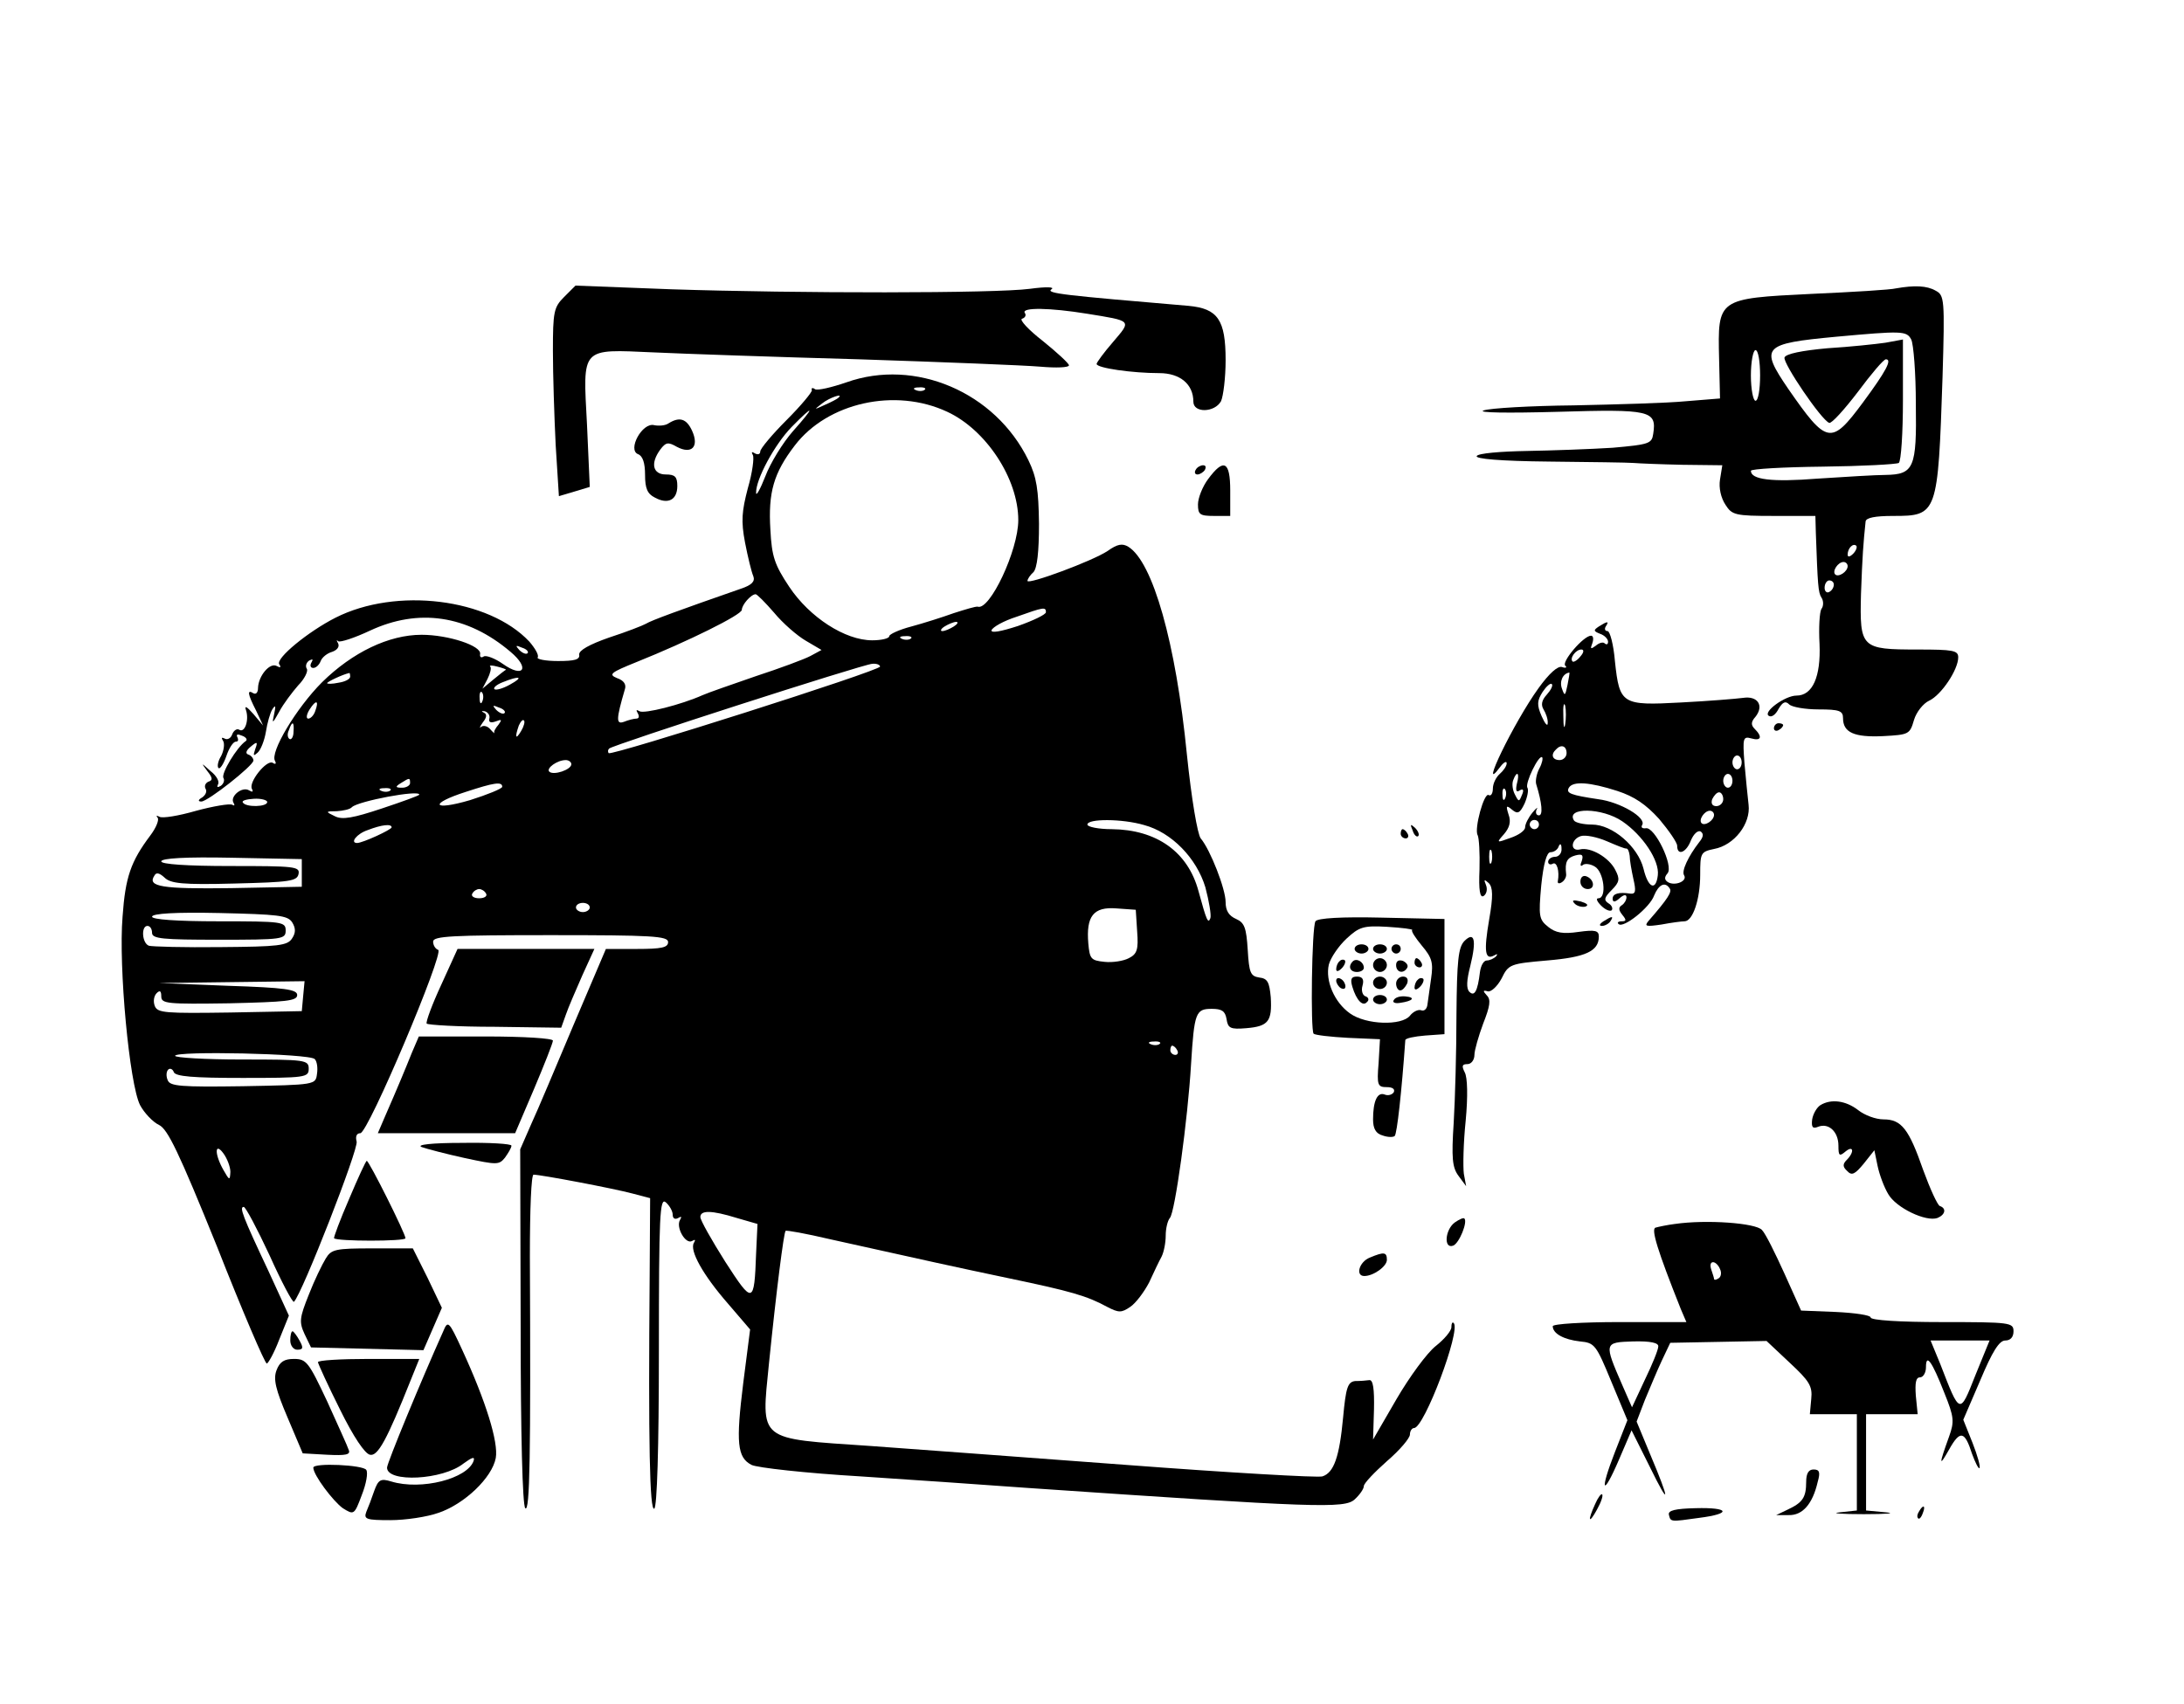 <?xml version="1.0" standalone="no"?>
<!DOCTYPE svg PUBLIC "-//W3C//DTD SVG 20010904//EN"
 "http://www.w3.org/TR/2001/REC-SVG-20010904/DTD/svg10.dtd">
<svg version="1.0" xmlns="http://www.w3.org/2000/svg"
 width="474pt" height="370pt" viewBox="0 0 474 370"
 preserveAspectRatio="xMidYMid meet">

<g transform="translate(0,370) scale(0.1,-0.1)"
fill="#000000" stroke="none">
<path d="M1224 3055 c-22 -22 -24 -32 -24 -117 0 -51 3 -143 6 -204 l7 -111
34 10 33 10 -6 135 c-9 170 -15 164 145 157 64 -3 265 -10 446 -15 182 -6 358
-13 393 -16 34 -3 62 -2 62 3 0 4 -26 28 -57 53 -31 24 -51 46 -45 48 7 2 10
8 6 13 -7 12 55 11 135 -2 99 -16 97 -14 57 -61 -20 -23 -36 -45 -36 -48 0 -9
78 -20 136 -20 45 0 74 -24 74 -62 0 -25 46 -24 60 1 5 11 10 51 10 89 0 88
-17 112 -80 118 -270 23 -311 27 -298 36 8 5 -10 6 -47 1 -75 -10 -503 -10
-778 -1 l-208 8 -25 -25z"/>
<path d="M4115 3074 c-11 -3 -94 -8 -184 -12 -204 -10 -203 -10 -200 -141 l2
-86 -74 -6 c-41 -4 -150 -7 -244 -9 -93 -1 -181 -6 -195 -11 -15 -5 51 -6 160
-3 202 6 216 3 208 -48 -3 -21 -9 -23 -88 -30 -47 -3 -131 -6 -187 -7 -56 -1
-105 -5 -108 -11 -4 -6 51 -11 157 -12 90 -1 172 -2 183 -3 11 -1 59 -3 107
-4 l86 -1 -5 -31 c-3 -18 2 -40 12 -55 14 -22 21 -24 105 -24 l90 0 1 -37 c4
-112 5 -129 12 -140 5 -7 5 -19 0 -25 -4 -7 -6 -41 -4 -76 3 -71 -15 -112 -50
-112 -25 0 -74 -36 -60 -44 6 -4 15 3 21 15 9 15 15 18 23 10 6 -6 35 -11 64
-11 45 0 53 -3 53 -19 0 -31 24 -42 87 -39 56 3 58 4 67 35 5 17 20 36 33 42
26 12 63 67 63 94 0 15 -11 17 -88 17 -123 0 -126 3 -123 121 3 83 5 109 10
157 1 8 20 12 60 12 96 0 97 3 107 302 5 169 4 177 -15 187 -19 11 -46 12 -86
5z m33 -111 c5 -10 10 -73 10 -140 2 -139 -4 -153 -66 -154 -20 0 -86 -4 -147
-8 -101 -8 -145 -2 -145 17 0 4 70 8 156 9 85 1 159 5 165 8 5 4 9 65 9 137
l0 131 -38 -7 c-21 -3 -77 -9 -126 -12 -55 -5 -90 -12 -93 -20 -4 -12 80 -136
97 -142 5 -2 33 29 62 67 29 39 56 71 61 71 14 0 1 -25 -50 -94 -69 -93 -78
-91 -162 30 -62 91 -56 98 104 113 143 13 153 13 163 -6z m-328 -78 c0 -30 -4
-55 -10 -55 -5 0 -10 25 -10 55 0 30 5 55 10 55 6 0 10 -25 10 -55z m202 -387
c-7 -7 -12 -8 -12 -2 0 14 12 26 19 19 2 -3 -1 -11 -7 -17z m-12 -27 c0 -12
-20 -25 -27 -18 -7 7 6 27 18 27 5 0 9 -4 9 -9z m-30 -40 c0 -6 -4 -13 -10
-16 -5 -3 -10 1 -10 9 0 9 5 16 10 16 6 0 10 -4 10 -9z"/>
<path d="M1837 2870 c-32 -11 -62 -18 -68 -15 -5 4 -9 3 -7 -2 1 -4 -24 -34
-55 -65 -31 -31 -57 -62 -57 -68 0 -6 -5 -8 -12 -4 -6 4 -8 3 -4 -4 3 -6 -1
-38 -11 -72 -13 -50 -15 -71 -6 -118 6 -31 14 -64 18 -73 4 -11 -3 -19 -27
-27 -135 -47 -195 -69 -206 -76 -7 -4 -43 -18 -80 -30 -43 -15 -66 -28 -65
-37 2 -11 -10 -14 -46 -14 -27 0 -47 4 -44 8 3 5 -6 20 -18 34 -88 94 -289
119 -421 52 -59 -30 -130 -88 -122 -101 5 -7 2 -8 -5 -4 -15 9 -40 -21 -41
-47 0 -10 -4 -15 -10 -12 -14 9 -13 -1 6 -38 l15 -32 -21 25 c-15 17 -20 19
-16 8 7 -22 -3 -50 -15 -42 -5 3 -12 -2 -15 -10 -3 -9 -11 -13 -17 -9 -6 3 -7
1 -3 -5 4 -6 2 -21 -4 -33 -7 -11 -9 -23 -6 -26 3 -4 11 8 17 25 6 18 15 32
21 32 5 0 6 4 3 10 -3 6 1 7 10 3 9 -3 13 -9 8 -12 -19 -13 -54 -71 -48 -80 3
-5 0 -13 -6 -17 -7 -4 -9 -3 -6 3 4 6 -3 19 -16 29 -21 19 -21 19 -7 0 12 -15
12 -20 2 -23 -6 -3 -9 -9 -6 -15 4 -6 0 -14 -7 -19 -9 -5 -10 -9 -2 -9 14 0
113 78 113 89 0 5 -5 11 -11 13 -7 2 -5 9 5 17 14 12 16 11 10 -5 -5 -15 -4
-16 5 -8 7 6 15 27 18 45 3 19 9 41 14 49 7 11 8 8 4 -10 -5 -22 -4 -22 11 5
9 17 28 42 41 57 14 14 22 31 19 36 -4 6 -1 14 5 18 8 4 9 3 5 -4 -4 -7 -2
-12 4 -12 6 0 13 7 16 15 3 8 14 17 25 20 11 4 16 11 13 18 -4 7 -4 9 0 5 4
-3 35 7 69 23 105 49 211 34 305 -46 43 -36 28 -58 -17 -26 -17 12 -36 19 -41
16 -6 -4 -9 -1 -8 5 4 18 -69 42 -127 42 -71 0 -150 -38 -216 -103 -56 -56
-114 -153 -102 -171 3 -6 1 -8 -5 -4 -13 8 -54 -43 -45 -57 3 -6 1 -7 -6 -3
-15 10 -43 -13 -34 -27 3 -5 2 -7 -3 -4 -5 3 -41 -3 -78 -13 -38 -11 -74 -17
-80 -13 -6 3 -8 3 -4 -2 4 -4 -3 -22 -16 -39 -42 -56 -54 -90 -60 -176 -9
-109 15 -364 38 -409 9 -17 28 -37 41 -43 19 -9 43 -59 126 -264 55 -140 104
-254 108 -254 3 0 16 23 27 52 l21 52 -44 96 c-57 121 -64 140 -54 140 4 0 29
-47 56 -105 26 -58 50 -103 53 -101 18 18 141 333 136 348 -3 11 0 18 8 18 17
0 183 393 169 398 -6 2 -11 10 -11 18 0 12 42 14 255 14 220 0 255 -2 255 -15
0 -12 -14 -15 -68 -15 l-67 0 -69 -162 c-38 -90 -79 -188 -93 -218 l-24 -55 1
-385 c0 -234 4 -388 10 -394 10 -10 12 115 10 547 0 103 3 177 8 177 16 0 174
-30 215 -41 l38 -10 -1 -167 c-3 -367 0 -513 10 -507 6 4 10 129 10 342 0 297
2 334 15 323 8 -7 15 -19 15 -27 0 -8 5 -11 12 -7 7 4 8 3 4 -4 -10 -16 12
-54 26 -46 7 4 8 3 4 -4 -10 -16 19 -69 74 -132 l48 -56 -15 -117 c-16 -129
-13 -161 18 -177 11 -6 118 -18 237 -25 119 -8 282 -19 362 -25 629 -43 688
-45 710 -25 11 10 20 23 20 29 0 6 23 30 50 54 28 24 50 50 50 58 0 7 4 14 9
14 22 0 102 212 86 228 -3 3 -5 -1 -5 -9 0 -8 -15 -26 -34 -41 -19 -15 -57
-67 -85 -115 l-51 -88 2 65 c1 45 -2 65 -10 64 -7 -1 -20 -2 -31 -2 -16 -2
-20 -14 -26 -79 -8 -86 -20 -120 -45 -128 -10 -3 -202 8 -426 25 -225 17 -474
35 -554 41 -248 17 -238 8 -221 180 16 157 32 283 36 287 1 2 45 -6 96 -18
216 -48 270 -60 389 -85 134 -28 169 -38 213 -62 25 -13 31 -13 50 0 12 8 30
32 41 53 10 22 22 47 27 56 5 10 9 30 9 46 0 15 4 32 9 38 11 11 39 214 46
334 7 112 10 120 45 120 22 0 29 -5 32 -22 3 -20 8 -23 43 -20 48 4 56 15 53
67 -3 33 -7 41 -25 43 -19 3 -22 10 -25 60 -3 48 -7 59 -25 67 -16 7 -23 18
-23 37 0 28 -33 113 -54 138 -7 9 -20 85 -30 182 -24 243 -74 418 -127 451
-13 8 -24 6 -45 -9 -33 -22 -174 -74 -174 -65 0 4 6 13 13 19 8 9 12 44 12
105 -1 74 -5 101 -23 138 -72 148 -246 222 -395 169z m170 -16 c-3 -3 -12 -4
-19 -1 -8 3 -5 6 6 6 11 1 17 -2 13 -5z m-188 -18 c-2 -2 -15 -9 -29 -15 -24
-11 -24 -11 -6 3 16 13 49 24 35 12z m237 -30 c84 -39 154 -145 154 -235 0
-66 -62 -197 -88 -188 -4 1 -27 -6 -52 -14 -25 -9 -66 -22 -92 -29 -27 -7 -48
-17 -48 -21 0 -5 -17 -9 -37 -9 -59 0 -136 50 -180 116 -32 48 -38 66 -41 124
-5 81 7 123 53 183 71 93 218 126 331 73z m-335 -42 c-22 -25 -49 -69 -60 -98
-11 -28 -20 -44 -20 -36 -1 29 40 105 77 143 50 51 52 46 3 -9z m-41 -394 c19
-23 50 -50 69 -61 l34 -20 -24 -13 c-13 -7 -67 -27 -119 -44 -52 -18 -104 -36
-115 -41 -47 -21 -127 -41 -137 -35 -7 4 -8 3 -4 -4 4 -7 3 -12 -3 -12 -5 0
-17 -3 -27 -7 -17 -6 -17 5 2 70 4 11 -2 20 -17 25 -19 8 -14 12 43 35 112 45
227 102 228 113 0 11 20 34 30 34 3 0 21 -18 40 -40z m590 1 c0 -5 -27 -18
-61 -30 -37 -12 -59 -16 -57 -9 3 7 26 20 54 29 59 21 64 22 64 10z m-200 -31
c-8 -5 -19 -10 -25 -10 -5 0 -3 5 5 10 8 5 20 10 25 10 6 0 3 -5 -5 -10z m-93
-26 c-3 -3 -12 -4 -19 -1 -8 3 -5 6 6 6 11 1 17 -2 13 -5z m-832 -32 c-3 -3
-11 0 -18 7 -9 10 -8 11 6 5 10 -3 15 -9 12 -12z m-47 -36 c-2 -1 -14 -10 -27
-21 l-24 -20 11 21 c6 12 9 24 6 27 -3 3 4 3 15 0 12 -3 20 -6 19 -7z m812 7
c0 -9 -582 -194 -589 -188 -2 3 -2 7 1 10 8 8 551 183 571 184 9 1 17 -2 17
-6z m-1150 -22 c0 -5 -11 -11 -25 -13 -14 -3 -25 -3 -25 -1 0 3 34 19 48 22 1
1 2 -3 2 -8z m347 -17 c-16 -9 -31 -13 -34 -10 -3 3 5 10 18 15 37 15 47 12
16 -5z m-60 -36 c-3 -8 -6 -5 -6 6 -1 11 2 17 5 13 3 -3 4 -12 1 -19z m-363
-22 c-3 -9 -10 -16 -15 -16 -5 0 -4 9 3 20 14 22 21 20 12 -4z m411 -4 c-3 -3
-11 0 -18 7 -9 10 -8 11 6 5 10 -3 15 -9 12 -12z m-33 -12 c-2 -8 3 -10 14 -6
13 5 14 4 6 -7 -7 -8 -11 -16 -9 -18 1 -2 -3 1 -9 8 -6 7 -15 9 -20 5 -4 -4
-3 0 4 10 9 11 9 18 2 21 -6 3 -5 4 2 3 7 -2 12 -9 10 -16z m69 -27 c-12 -20
-14 -14 -5 12 4 9 9 14 11 11 3 -2 0 -13 -6 -23z m-494 -2 c0 -11 -5 -18 -9
-15 -4 3 -5 11 -1 19 7 21 12 19 10 -4z m603 -70 c0 -12 -39 -25 -48 -16 -7 7
17 25 36 25 6 0 12 -4 12 -9z m-350 -41 c0 -5 -8 -10 -17 -10 -15 0 -16 2 -3
10 19 12 20 12 20 0z m200 -8 c0 -4 -32 -17 -70 -29 -82 -24 -90 -8 -9 18 61
20 79 23 79 11z m-243 -8 c-3 -3 -12 -4 -19 -1 -8 3 -5 6 6 6 11 1 17 -2 13
-5z m63 -9 c0 -2 -36 -15 -81 -30 -63 -21 -86 -25 -102 -17 -21 10 -21 11 4
11 14 1 29 4 33 9 14 13 146 38 146 27z m-330 -16 c0 -11 -47 -12 -53 -1 -3 4
8 7 24 8 16 1 29 -3 29 -7z m1903 -50 c60 -16 114 -72 133 -135 8 -30 13 -60
11 -67 -5 -13 -8 -7 -26 59 -23 85 -91 133 -188 134 -29 0 -53 5 -53 10 0 13
75 13 123 -1z m-1633 -5 c0 -5 -63 -34 -75 -34 -16 0 -1 20 23 28 31 12 52 14
52 6z m-195 -99 l0 -30 -154 -3 c-149 -2 -182 3 -166 27 4 8 11 6 22 -4 13
-13 39 -16 152 -13 120 3 136 5 139 21 3 16 -9 17 -147 17 -97 0 -151 4 -151
10 0 7 53 10 153 8 l152 -3 0 -30z m400 -45 c3 -5 -3 -10 -15 -10 -12 0 -18 5
-15 10 3 6 10 10 15 10 5 0 12 -4 15 -10z m225 -30 c0 -5 -7 -10 -15 -10 -8 0
-15 5 -15 10 0 6 7 10 15 10 8 0 15 -4 15 -10z m1188 -52 c3 -39 0 -49 -18
-58 -11 -6 -35 -10 -53 -8 -29 3 -32 6 -35 40 -5 59 11 80 61 76 l42 -3 3 -47z
m-1834 20 c8 -13 8 -23 0 -35 -10 -16 -30 -18 -155 -19 -79 -1 -150 1 -156 3
-15 6 -17 43 -3 43 6 0 10 -7 10 -15 0 -13 23 -15 145 -15 138 0 145 1 145 20
0 19 -7 20 -145 20 -93 0 -145 4 -145 10 0 7 51 10 146 8 127 -3 148 -5 158
-20z m24 -160 l-3 -33 -156 -3 c-140 -2 -157 -1 -163 14 -4 10 -2 22 4 28 7 7
10 5 10 -7 0 -16 13 -17 148 -15 123 3 147 5 147 18 0 12 -26 16 -150 20
l-150 6 158 2 158 2 -3 -32z m1859 -104 c-3 -3 -12 -4 -19 -1 -8 3 -5 6 6 6
11 1 17 -2 13 -5z m38 -14 c3 -5 1 -10 -4 -10 -6 0 -11 5 -11 10 0 6 2 10 4
10 3 0 8 -4 11 -10z m-1872 -19 c5 -5 7 -19 5 -32 -3 -24 -3 -24 -161 -27
-135 -2 -158 0 -163 13 -4 9 -3 19 1 23 4 4 10 1 12 -5 3 -10 43 -13 149 -13
137 0 144 1 144 20 0 19 -7 20 -145 20 -80 0 -145 4 -145 8 0 11 291 5 303 -7z
m-183 -245 c-1 -19 -2 -19 -15 4 -20 35 -19 62 0 36 8 -11 15 -29 15 -40z
m1099 -100 l45 -13 -3 -64 c-4 -111 -7 -111 -67 -18 -29 46 -54 90 -54 97 0
15 24 15 79 -2z"/>
<path d="M1451 2781 c-7 -5 -21 -6 -31 -4 -26 7 -59 -54 -35 -63 10 -4 15 -19
15 -45 0 -29 5 -41 21 -49 29 -16 49 -5 49 25 0 20 -5 25 -25 25 -28 0 -34 24
-12 54 12 16 17 17 36 6 32 -17 49 0 33 35 -12 26 -27 31 -51 16z"/>
<path d="M2595 2680 c-3 -5 -2 -10 4 -10 5 0 13 5 16 10 3 6 2 10 -4 10 -5 0
-13 -4 -16 -10z"/>
<path d="M2622 2660 c-12 -16 -22 -41 -22 -55 0 -22 4 -25 35 -25 l35 0 0 55
c0 64 -14 71 -48 25z"/>
<path d="M3470 2340 c-12 -8 -12 -10 3 -16 9 -3 17 -11 17 -17 0 -6 -3 -7 -7
-4 -3 4 -12 2 -20 -5 -11 -8 -12 -7 -7 6 3 9 2 16 -3 16 -16 0 -64 -56 -56
-65 5 -4 1 -6 -7 -3 -9 3 -28 -14 -51 -46 -54 -75 -131 -235 -84 -172 8 11 15
15 15 9 0 -6 -7 -16 -15 -23 -8 -7 -15 -21 -15 -32 0 -10 -4 -17 -9 -14 -10 7
-32 -74 -24 -87 3 -6 5 -39 4 -74 -2 -46 1 -63 9 -58 6 4 9 14 5 24 -5 12 -4
13 6 4 9 -9 10 -28 1 -79 -12 -70 -9 -89 11 -78 7 4 8 3 4 -2 -5 -5 -14 -9
-20 -9 -7 0 -13 -11 -15 -25 -5 -42 -12 -54 -23 -43 -7 7 -6 25 2 56 14 57 9
76 -13 54 -13 -14 -16 -42 -17 -159 0 -79 -3 -185 -6 -235 -5 -77 -3 -97 10
-115 l17 -23 -5 27 c-2 16 -1 67 4 115 5 53 4 94 -2 105 -7 14 -6 18 6 18 8 0
15 9 15 20 0 10 9 41 19 68 15 38 17 52 8 61 -9 10 -9 12 2 9 7 -2 21 11 30
28 15 31 19 32 99 39 83 7 112 20 112 52 0 13 -8 15 -44 10 -34 -5 -50 -2 -66
11 -20 16 -21 23 -15 90 5 48 12 72 20 72 8 0 16 6 18 13 3 7 6 5 6 -5 1 -10
-6 -18 -14 -18 -8 0 -15 -5 -15 -11 0 -5 5 -7 10 -4 9 5 15 -16 11 -38 -1 -5
3 -6 9 -2 6 4 10 12 9 18 -3 26 2 35 20 40 15 4 18 1 14 -12 -4 -9 -3 -13 2
-9 4 4 16 3 26 -3 20 -11 27 -69 8 -69 -6 0 -3 -7 6 -16 9 -9 19 -13 23 -10 3
4 0 11 -7 15 -11 7 -9 13 7 29 17 17 18 24 8 43 -13 27 -54 51 -77 45 -22 -5
-20 22 2 29 10 3 35 -2 56 -11 21 -9 40 -17 43 -16 3 0 6 -7 7 -16 0 -9 4 -32
8 -50 6 -26 5 -33 -6 -32 -26 4 -39 0 -39 -11 0 -8 5 -8 15 1 9 8 15 9 15 2 0
-6 -5 -14 -10 -17 -8 -5 -7 -11 1 -21 9 -11 9 -14 -1 -14 -8 0 -11 -3 -7 -6
10 -10 68 36 77 62 10 24 24 31 34 15 5 -7 -4 -22 -46 -70 -10 -12 -6 -13 28
-8 21 4 44 7 50 7 18 0 34 48 34 101 0 47 1 50 30 56 44 8 80 55 75 96 -2 17
-6 58 -9 91 -4 54 -3 58 15 53 21 -6 25 3 7 21 -8 8 -8 15 2 26 19 24 5 46
-27 41 -15 -2 -76 -7 -135 -10 -128 -7 -133 -4 -143 89 -3 37 -11 66 -16 66
-6 0 -7 5 -4 10 8 12 4 12 -15 0z m-40 -65 c-7 -9 -15 -13 -17 -11 -7 7 7 26
19 26 6 0 6 -6 -2 -15z m-28 -62 c-5 -24 -6 -25 -12 -8 -6 16 2 33 16 35 1 0
-1 -12 -4 -27z m-45 -21 c-11 -12 -13 -22 -7 -32 5 -8 10 -22 9 -30 0 -8 -6
-1 -13 15 -11 25 -10 34 2 53 8 12 17 20 20 17 3 -3 -2 -13 -11 -23z m40 -64
c-2 -13 -4 -5 -4 17 -1 22 1 32 4 23 2 -10 2 -28 0 -40z m3 -63 c0 -8 -7 -15
-15 -15 -16 0 -20 12 -8 23 11 12 23 8 23 -8z m-59 -33 c-6 -11 -9 -27 -7 -34
13 -42 15 -68 6 -68 -6 0 -8 6 -5 13 4 6 -1 3 -9 -7 -9 -11 -16 -25 -16 -32 0
-7 -14 -17 -32 -23 -30 -11 -31 -11 -14 8 12 14 16 27 10 43 -6 19 -5 21 8 10
12 -10 17 -7 27 14 6 14 9 29 6 34 -6 9 25 73 32 66 2 -2 0 -13 -6 -24z m439
13 c0 -8 -4 -15 -10 -15 -5 0 -10 7 -10 15 0 8 5 15 10 15 6 0 10 -7 10 -15z
m-488 -47 c-3 -14 -1 -19 6 -14 8 5 10 1 5 -10 -6 -15 -7 -15 -15 1 -5 9 -7
23 -4 31 8 22 15 17 8 -8z m468 7 c0 -8 -4 -15 -10 -15 -5 0 -10 7 -10 15 0 8
5 15 10 15 6 0 10 -7 10 -15z m-250 -22 c37 -12 62 -29 91 -61 21 -25 39 -51
39 -58 0 -23 20 -15 30 12 6 14 15 22 21 19 7 -5 6 -12 -3 -23 -24 -31 -39
-63 -33 -72 8 -13 -20 -24 -35 -15 -8 5 -8 11 -1 19 14 16 -28 102 -47 98 -8
-1 -11 2 -8 7 10 16 -48 50 -95 56 -60 9 -71 13 -64 25 9 15 46 12 105 -7z
m-243 -15 c-3 -8 -6 -5 -6 6 -1 11 2 17 5 13 3 -3 4 -12 1 -19z m473 -3 c0 -8
-7 -15 -15 -15 -9 0 -12 6 -9 15 4 8 10 15 15 15 5 0 9 -7 9 -15z m-219 -48
c44 -30 81 -85 77 -117 -4 -35 -21 -28 -31 14 -12 48 -67 96 -112 96 -18 0
-36 4 -39 9 -18 29 61 28 105 -2z m199 14 c0 -12 -20 -25 -27 -18 -7 7 6 27
18 27 5 0 9 -4 9 -9z m-380 -21 c0 -5 -4 -10 -10 -10 -5 0 -10 5 -10 10 0 6 5
10 10 10 6 0 10 -4 10 -10z m-103 -82 c-3 -7 -5 -2 -5 12 0 14 2 19 5 13 2 -7
2 -19 0 -25z"/>
<path d="M3850 2119 c0 -5 5 -7 10 -4 6 3 10 8 10 11 0 2 -4 4 -10 4 -5 0 -10
-5 -10 -11z"/>
<path d="M3066 1897 c3 -10 9 -15 12 -12 3 3 0 11 -7 18 -10 9 -11 8 -5 -6z"/>
<path d="M3040 1890 c0 -5 5 -10 11 -10 5 0 7 5 4 10 -3 6 -8 10 -11 10 -2 0
-4 -4 -4 -10z"/>
<path d="M3430 1786 c0 -9 7 -16 16 -16 17 0 14 22 -4 28 -7 2 -12 -3 -12 -12z"/>
<path d="M3418 1738 c5 -5 16 -8 23 -6 8 3 3 7 -10 11 -17 4 -21 3 -13 -5z"/>
<path d="M2855 1700 c-8 -12 -11 -237 -4 -244 3 -3 37 -7 75 -9 l69 -3 -3 -52
c-4 -48 -2 -52 18 -52 12 0 18 -4 15 -11 -4 -6 -13 -8 -20 -5 -16 6 -25 -15
-25 -54 0 -20 6 -31 21 -35 11 -4 23 -4 26 -1 5 5 15 95 23 208 0 4 19 8 43
10 l42 3 0 125 0 125 -137 3 c-85 2 -139 -1 -143 -8z m210 -19 c-3 -2 7 -17
21 -34 22 -26 25 -37 20 -71 -3 -23 -7 -48 -8 -57 -1 -9 -7 -15 -14 -12 -6 2
-17 -3 -24 -12 -18 -22 -95 -20 -130 5 -34 24 -54 71 -46 106 4 15 21 40 38
56 28 26 37 29 89 26 32 -2 56 -5 54 -7z"/>
<path d="M2940 1640 c0 -5 7 -10 15 -10 8 0 15 5 15 10 0 6 -7 10 -15 10 -8 0
-15 -4 -15 -10z"/>
<path d="M2980 1640 c0 -5 7 -10 15 -10 8 0 15 5 15 10 0 6 -7 10 -15 10 -8 0
-15 -4 -15 -10z"/>
<path d="M3020 1640 c0 -5 5 -10 10 -10 6 0 10 5 10 10 0 6 -4 10 -10 10 -5 0
-10 -4 -10 -10z"/>
<path d="M2907 1613 c-4 -3 -7 -11 -7 -17 0 -6 5 -5 12 2 6 6 9 14 7 17 -3 3
-9 2 -12 -2z"/>
<path d="M2936 1613 c-11 -11 -6 -23 9 -23 8 0 15 4 15 9 0 13 -16 22 -24 14z"/>
<path d="M2980 1605 c0 -8 7 -15 15 -15 8 0 15 7 15 15 0 8 -7 15 -15 15 -8 0
-15 -7 -15 -15z"/>
<path d="M3030 1605 c0 -16 16 -20 24 -6 3 5 -1 11 -9 15 -9 3 -15 0 -15 -9z"/>
<path d="M3070 1610 c0 -5 5 -10 11 -10 5 0 7 5 4 10 -3 6 -8 10 -11 10 -2 0
-4 -4 -4 -10z"/>
<path d="M2900 1571 c0 -5 5 -13 10 -16 6 -3 10 -2 10 4 0 5 -4 13 -10 16 -5
3 -10 2 -10 -4z"/>
<path d="M2935 1558 c9 -30 23 -44 32 -33 5 4 3 10 -3 12 -7 2 -10 13 -7 23 4
14 0 20 -12 20 -12 0 -15 -5 -10 -22z"/>
<path d="M2980 1567 c0 -8 7 -14 15 -14 8 0 15 6 15 14 0 7 -7 13 -15 13 -8 0
-15 -6 -15 -13z"/>
<path d="M3030 1565 c0 -8 4 -15 9 -15 5 0 11 7 15 15 3 9 0 15 -9 15 -8 0
-15 -7 -15 -15z"/>
<path d="M3077 1573 c-4 -3 -7 -11 -7 -17 0 -6 5 -5 12 2 6 6 9 14 7 17 -3 3
-9 2 -12 -2z"/>
<path d="M2980 1530 c0 -5 7 -10 15 -10 8 0 15 5 15 10 0 6 -7 10 -15 10 -8 0
-15 -4 -15 -10z"/>
<path d="M3025 1529 c-4 -5 3 -8 14 -6 28 4 34 12 11 14 -11 1 -22 -2 -25 -8z"/>
<path d="M3480 1700 c-9 -6 -10 -10 -3 -10 6 0 15 5 18 10 8 12 4 12 -15 0z"/>
<path d="M958 1563 c-20 -43 -34 -81 -32 -85 2 -3 69 -7 148 -7 l144 -2 10 28
c5 15 22 54 36 86 l26 57 -149 0 -148 0 -35 -77z"/>
<path d="M894 1415 c-14 -35 -31 -76 -59 -140 l-15 -35 149 0 149 0 41 96 c22
52 41 100 41 105 0 5 -63 9 -146 9 l-145 0 -15 -35z"/>
<path d="M3951 1301 c-8 -5 -16 -19 -18 -31 -2 -17 1 -21 13 -16 23 9 44 -11
44 -41 0 -22 2 -24 15 -13 18 15 20 -1 3 -18 -9 -9 -9 -15 1 -24 10 -11 17 -7
36 16 l23 29 7 -34 c4 -19 14 -46 23 -61 17 -30 82 -61 107 -52 17 7 20 21 5
26 -5 2 -21 37 -36 78 -31 89 -47 110 -86 110 -17 0 -41 9 -55 20 -27 21 -59
25 -82 11z"/>
<path d="M915 1210 c11 -4 53 -15 94 -24 70 -15 74 -15 87 1 7 10 14 21 14 26
0 4 -48 7 -107 6 -66 0 -100 -4 -88 -9z"/>
<path d="M758 1098 c-20 -46 -34 -84 -33 -86 6 -7 155 -7 155 0 0 10 -79 168
-84 168 -2 0 -19 -37 -38 -82z"/>
<path d="M3157 1046 c-21 -16 -24 -58 -3 -50 13 5 32 52 24 59 -2 2 -11 -2
-21 -9z"/>
<path d="M3635 1043 c-16 -2 -35 -6 -42 -8 -10 -3 4 -49 55 -177 l12 -28 -145
0 c-80 0 -145 -4 -145 -9 0 -16 24 -29 59 -33 32 -3 35 -7 68 -87 l35 -84 -27
-69 c-34 -87 -27 -100 9 -16 l27 63 40 -80 c44 -90 44 -75 0 29 l-29 70 18 47
c11 26 27 65 37 86 l18 38 105 2 104 2 50 -47 c43 -40 50 -51 47 -79 l-3 -33
51 0 51 0 0 -104 0 -105 -37 -4 c-21 -2 3 -4 52 -4 50 0 71 2 48 4 l-43 4 0
105 0 104 56 0 56 0 -4 40 c-2 28 0 40 9 40 7 0 13 10 13 22 0 31 13 13 40
-56 21 -52 22 -62 10 -95 -22 -61 -22 -67 0 -28 24 43 34 41 50 -9 7 -19 14
-33 16 -31 3 2 -4 27 -15 55 l-20 50 37 86 c26 62 41 86 54 86 11 0 18 7 18
20 0 19 -7 20 -155 20 -92 0 -155 4 -155 10 0 5 -34 10 -76 12 l-75 3 -36 80
c-20 44 -41 87 -49 95 -13 15 -120 23 -189 13z m98 -98 c4 -8 2 -17 -3 -20 -6
-4 -10 -4 -10 -1 0 2 -3 11 -6 20 -3 9 -2 16 4 16 5 0 12 -7 15 -15z m-134
-168 c0 -7 -13 -39 -29 -72 l-28 -60 -21 48 c-40 92 -40 93 23 95 38 1 56 -3
55 -11z m688 -63 c-34 -86 -33 -86 -76 25 l-21 51 64 0 64 0 -31 -76z"/>
<path d="M707 968 c-8 -13 -25 -48 -37 -79 -20 -50 -21 -59 -9 -85 l14 -29
122 -3 122 -3 20 46 20 46 -31 65 -32 64 -88 0 c-80 0 -89 -2 -101 -22z"/>
<path d="M2973 970 c-23 -9 -32 -40 -12 -40 20 0 49 21 49 35 0 17 -6 18 -37
5z"/>
<path d="M962 810 c-48 -107 -122 -286 -122 -296 0 -33 121 -27 166 9 18 13
25 16 22 6 -13 -39 -114 -65 -179 -45 -23 7 -28 4 -37 -21 -5 -15 -13 -36 -17
-45 -6 -16 0 -18 52 -18 33 0 80 7 105 16 56 19 116 76 124 119 6 34 -21 122
-73 235 -29 63 -31 64 -41 40z"/>
<path d="M630 790 c0 -11 7 -20 15 -20 13 0 14 4 5 20 -6 11 -13 20 -15 20 -3
0 -5 -9 -5 -20z"/>
<path d="M600 725 c-7 -19 -2 -41 24 -102 l33 -78 53 -3 c40 -2 51 0 47 10 -2
7 -24 55 -47 106 -40 85 -45 92 -72 92 -21 0 -31 -6 -38 -25z"/>
<path d="M690 743 c1 -5 22 -51 48 -103 29 -59 54 -96 65 -98 17 -4 37 33 88
161 l19 47 -110 0 c-61 0 -110 -3 -110 -7z"/>
<path d="M680 514 c0 -16 43 -73 64 -88 24 -15 25 -15 41 28 10 25 14 49 10
55 -6 11 -115 16 -115 5z"/>
<path d="M3920 483 c0 -34 -8 -45 -40 -60 l-25 -12 27 0 c30 -1 52 24 63 72 6
21 4 27 -9 27 -11 0 -16 -9 -16 -27z"/>
<path d="M3462 435 c-17 -37 -14 -45 4 -12 9 16 14 31 11 33 -2 2 -9 -7 -15
-21z"/>
<path d="M3622 412 c4 -16 2 -16 66 -7 71 9 66 23 -8 21 -44 -1 -60 -5 -58
-14z"/>
<path d="M4165 419 c-4 -6 -5 -12 -2 -15 2 -3 7 2 10 11 7 17 1 20 -8 4z"/>
</g>
</svg>

